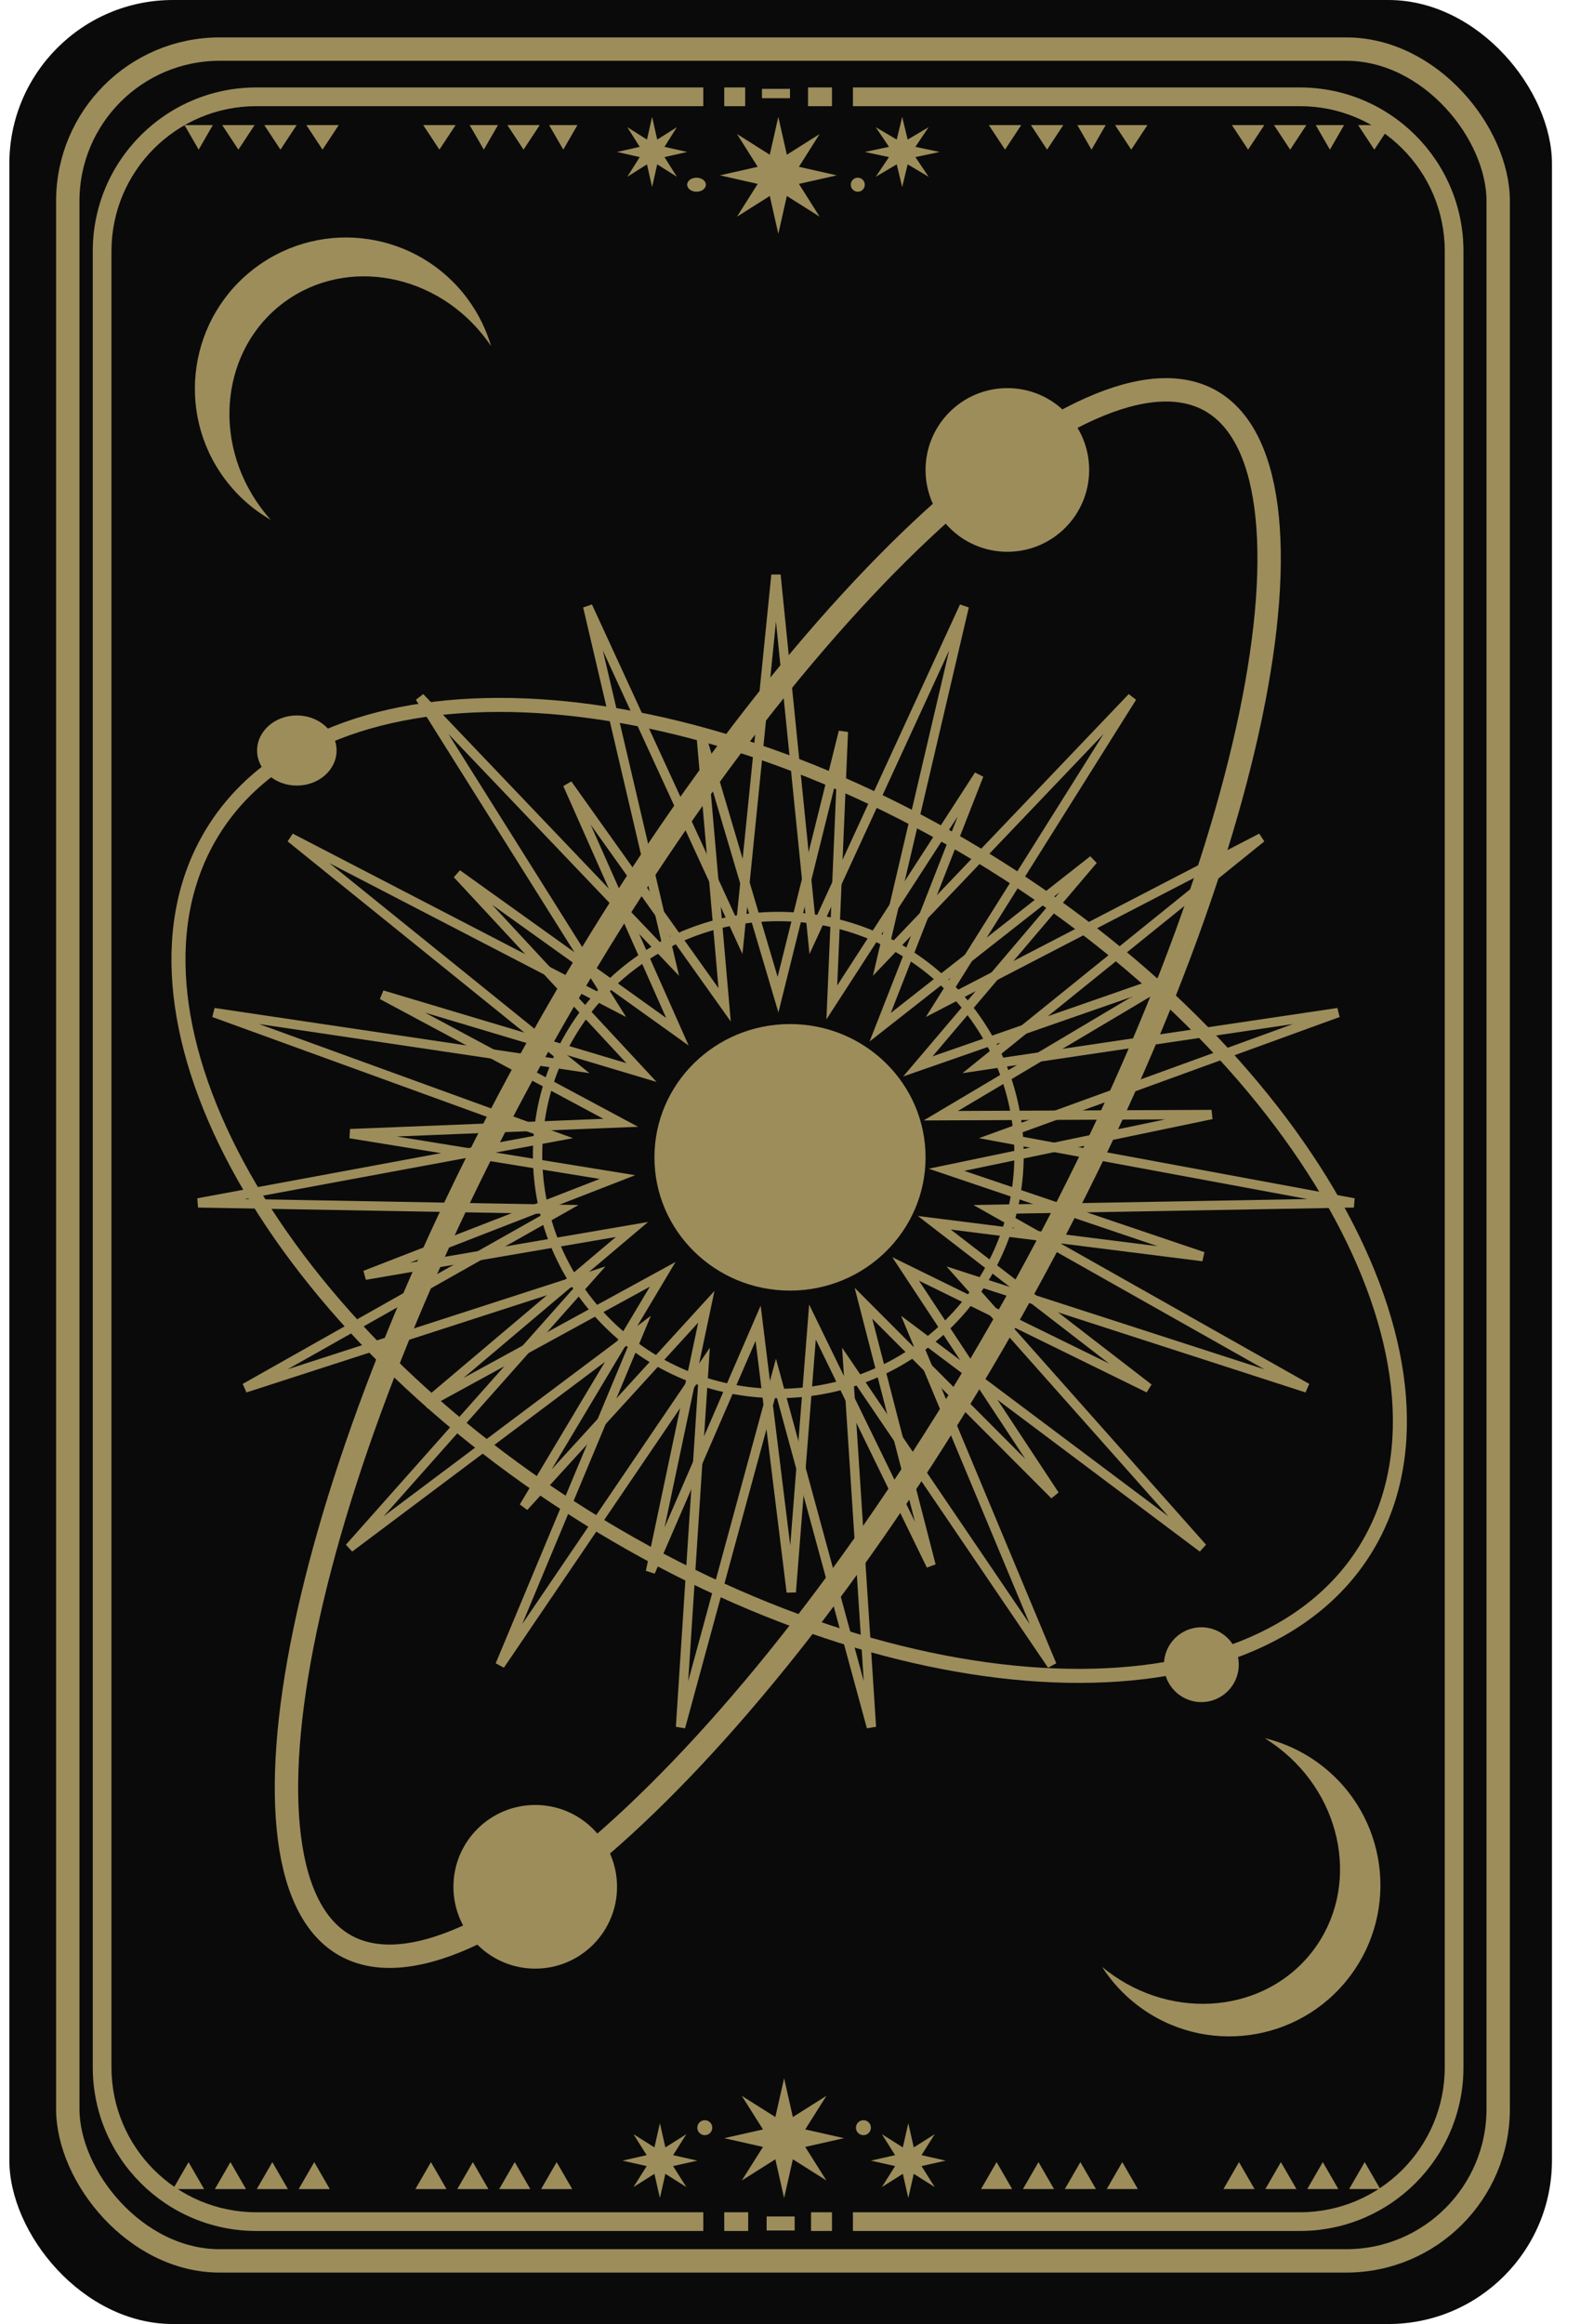 <svg width="338" height="497" viewBox="0 0 338 497" fill="none" xmlns="http://www.w3.org/2000/svg">
<rect x="2" width="330" height="497" rx="35" fill="#0A0A0A"/>
<rect x="14.5" y="10.5" width="306" height="473" rx="32.5" stroke="#9D8D5B" stroke-width="5"/>
<ellipse cx="169" cy="247.5" rx="29" ry="28.5" fill="#9D8D5B"/>
<path d="M291.987 331.525C280.137 350.49 255.778 359.49 225.483 358.287C195.236 357.086 159.409 345.703 125.228 324.346C91.047 302.989 65.109 275.779 50.769 249.121C36.406 222.42 33.815 196.581 45.665 177.616C57.515 158.651 81.874 149.651 112.169 150.854C142.416 152.054 178.243 163.437 212.424 184.795C246.605 206.152 272.543 233.362 286.883 260.02C301.246 286.721 303.837 312.56 291.987 331.525Z" stroke="#9D8D5B" stroke-width="3"/>
<path d="M258.913 85.668C265.195 89.187 269.31 96.798 270.84 108.475C272.362 120.096 271.239 135.232 267.563 152.911C260.217 188.239 242.803 233.15 217.005 279.209C191.207 325.268 162.009 363.579 135.722 388.298C122.567 400.668 110.248 409.532 99.544 414.305C88.788 419.101 80.148 419.568 73.866 416.05C67.584 412.531 63.468 404.92 61.939 393.243C60.417 381.622 61.54 366.486 65.216 348.807C72.561 313.48 89.976 268.568 115.773 222.509C141.571 176.45 170.77 138.139 197.057 113.42C210.211 101.05 222.53 92.186 233.235 87.413C243.991 82.617 252.631 82.15 258.913 85.668Z" stroke="#9D8D5B" stroke-width="5"/>
<path d="M218 247C218 275.158 194.952 298 166.5 298C138.048 298 115 275.158 115 247C115 218.842 138.048 196 166.5 196C194.952 196 218 218.842 218 247Z" stroke="#9D8D5B" stroke-width="2"/>
<path d="M173.43 196.615L173.798 200.268L175.333 196.933L206.275 129.684L189.387 201.757L188.549 205.333L191.084 202.676L242.185 149.118L202.81 211.802L200.857 214.912L204.117 213.222L269.839 179.159L212.244 225.662L209.387 227.969L213.019 227.429L286.241 216.551L216.667 241.833L213.216 243.088L216.827 243.757L289.613 257.243L215.599 258.565L211.928 258.631L215.126 260.436L279.589 296.825L209.157 274.043L205.663 272.913L208.101 275.659L257.257 331.008L198.038 286.591L195.1 284.388L196.515 287.776L225.035 356.087L183.447 294.848L181.384 291.811L181.621 295.475L186.416 369.345L166.965 297.921L166 294.378L165.035 297.921L145.584 369.345L150.379 295.475L150.617 291.811L148.554 294.848L106.965 356.087L135.485 287.776L136.9 284.388L133.963 286.591L74.743 331.008L123.899 275.659L126.337 272.913L122.843 274.043L52.411 296.825L116.874 260.436L120.072 258.631L116.401 258.565L42.387 257.243L115.174 243.757L118.784 243.088L115.333 241.833L45.759 216.551L118.981 227.429L122.613 227.969L119.756 225.662L62.161 179.159L127.883 213.222L131.143 214.912L129.19 211.802L89.815 149.118L140.916 202.676L143.451 205.333L142.613 201.757L125.726 129.684L156.667 196.933L158.202 200.268L158.57 196.615L166 122.964L173.43 196.615Z" stroke="#9D8D5B" stroke-width="2"/>
<path d="M178.102 210.703L177.946 214.372L179.941 211.289L209.418 165.742L189.631 216.259L188.292 219.678L191.18 217.41L233.849 183.902L198.731 225.256L196.354 228.055L199.822 226.848L251.059 209.011L204.417 236.722L201.26 238.597L204.932 238.581L259.185 238.347L206.072 249.412L202.477 250.161L205.955 251.338L257.344 268.732L203.517 261.952L199.873 261.493L202.781 263.736L245.738 296.873L197.028 272.982L193.731 271.365L195.753 274.431L225.622 319.721L187.31 281.309L184.716 278.709L185.633 282.265L199.179 334.799L175.414 286.028L173.805 282.727L173.518 286.388L169.271 340.474L162.63 286.629L162.181 282.985L160.721 286.354L139.142 336.131L150.344 283.047L151.103 279.454L148.627 282.167L112.056 322.24L139.887 275.67L141.771 272.518L138.549 274.28L90.947 300.307L132.392 265.297L135.197 262.928L131.578 263.548L78.104 272.708L128.671 253.052L132.093 251.722L128.469 251.133L74.918 242.435L129.127 240.263L132.796 240.116L129.559 238.382L81.734 212.767L133.712 228.315L137.23 229.367L134.731 226.676L97.814 186.92L141.927 218.502L144.913 220.64L143.423 217.284L121.416 167.695L152.884 211.889L155.014 214.881L154.695 211.222L149.981 157.175L165.394 209.192L166.437 212.713L167.323 209.149L180.414 156.499L178.102 210.703Z" stroke="#9D8D5B" stroke-width="2"/>
<circle cx="114.5" cy="403.5" r="17.5" fill="#9D8D5B"/>
<circle cx="257" cy="356" r="8" fill="#9D8D5B"/>
<ellipse cx="63.5" cy="160.5" rx="8.5" ry="7.5" fill="#9D8D5B"/>
<circle cx="215.5" cy="100.5" r="17.5" fill="#9D8D5B"/>
<path fill-rule="evenodd" clip-rule="evenodd" d="M105.051 74.006C104.775 73.597 104.489 73.192 104.194 72.792C93.591 58.424 74.156 54.777 60.784 64.644C47.413 74.512 45.168 94.159 55.771 108.526C56.455 109.453 57.176 110.336 57.93 111.173C54.155 109.01 50.757 106.045 48.008 102.32C37.405 87.953 40.457 67.71 54.824 57.108C69.192 46.505 89.434 49.557 100.037 63.924C102.35 67.059 104.013 70.473 105.051 74.006Z" fill="#9D8D5B"/>
<path fill-rule="evenodd" clip-rule="evenodd" d="M235.755 420.617C236.134 420.932 236.522 421.241 236.919 421.542C251.129 432.355 270.806 430.398 280.869 417.173C290.932 403.947 287.57 384.461 273.36 373.649C272.443 372.951 271.503 372.307 270.545 371.715C274.775 372.731 278.868 374.622 282.553 377.426C296.763 388.238 299.518 408.523 288.706 422.733C277.894 436.944 257.609 439.698 243.398 428.886C240.298 426.527 237.743 423.717 235.755 420.617Z" fill="#9D8D5B"/>
<path fill-rule="evenodd" clip-rule="evenodd" d="M150.452 18.703H54.847C35.517 18.703 19.847 34.373 19.847 53.703V442.102C19.847 461.432 35.517 477.102 54.847 477.102H150.452V473.102H54.847C37.726 473.102 23.847 459.223 23.847 442.102V53.703C23.847 36.582 37.726 22.703 54.847 22.703H150.452V18.703ZM154.934 473.102V477.102H160.056V473.102H154.934ZM154.934 22.703V18.703H159.415V22.703H154.934ZM172.86 18.703H177.982V22.703H172.86V18.703ZM278.069 473.102H182.463V477.102H278.069C297.399 477.102 313.069 461.432 313.069 442.102V53.703C313.069 34.373 297.399 18.703 278.069 18.703H182.463V22.703H278.069C295.19 22.703 309.069 36.582 309.069 53.703V442.102C309.069 459.223 295.19 473.102 278.069 473.102ZM173.5 473.102H177.982V477.102H173.5V473.102Z" fill="#9D8D5B"/>
<rect x="163" y="19" width="6" height="2" fill="#9D8D5B"/>
<rect x="164" y="474" width="6" height="3" fill="#9D8D5B"/>
<path d="M166.5 25L168.327 33.089L175.339 28.661L170.911 35.673L179 37.5L170.911 39.327L175.339 46.339L168.327 41.911L166.5 50L164.673 41.911L157.661 46.339L162.089 39.327L154 37.5L162.089 35.673L157.661 28.661L164.673 33.089L166.5 25Z" fill="#9D8D5B"/>
<path d="M193 25L194.169 29.853L198.657 27.197L195.823 31.404L201 32.5L195.823 33.596L198.657 37.803L194.169 35.147L193 40L191.831 35.147L187.343 37.803L190.177 33.596L185 32.5L190.177 31.404L187.343 27.197L191.831 29.853L193 25Z" fill="#9D8D5B"/>
<path d="M139.5 25L140.596 29.853L144.803 27.197L142.147 31.404L147 32.5L142.147 33.596L144.803 37.803L140.596 35.147L139.5 40L138.404 35.147L134.197 37.803L136.853 33.596L132 32.5L136.853 31.404L134.197 27.197L138.404 29.853L139.5 25Z" fill="#9D8D5B"/>
<ellipse cx="149" cy="39.5" rx="2" ry="1.5" fill="#9D8D5B"/>
<circle cx="183.5" cy="39.5" r="1.5" fill="#9D8D5B"/>
<path d="M42.5 32L39.469 26.75H45.531L42.5 32Z" fill="#9D8D5B"/>
<path d="M51 32L47.536 26.75H54.464L51 32Z" fill="#9D8D5B"/>
<path d="M60 32L56.536 26.75H63.464L60 32Z" fill="#9D8D5B"/>
<path d="M69 32L65.536 26.75H72.464L69 32Z" fill="#9D8D5B"/>
<path d="M94 32L90.536 26.75H97.464L94 32Z" fill="#9D8D5B"/>
<path d="M103.5 32L100.469 26.75H106.531L103.5 32Z" fill="#9D8D5B"/>
<path d="M112 32L108.536 26.75H115.464L112 32Z" fill="#9D8D5B"/>
<path d="M120.5 32L117.469 26.75H123.531L120.5 32Z" fill="#9D8D5B"/>
<path d="M215 32L211.536 26.75H218.464L215 32Z" fill="#9D8D5B"/>
<path d="M224 32L220.536 26.75H227.464L224 32Z" fill="#9D8D5B"/>
<path d="M233.5 32L230.469 26.75H236.531L233.5 32Z" fill="#9D8D5B"/>
<path d="M242 32L238.536 26.75H245.464L242 32Z" fill="#9D8D5B"/>
<path d="M267 32L263.536 26.75H270.464L267 32Z" fill="#9D8D5B"/>
<path d="M276 32L272.536 26.75H279.464L276 32Z" fill="#9D8D5B"/>
<path d="M284.5 32L281.469 26.75H287.531L284.5 32Z" fill="#9D8D5B"/>
<path d="M294 32L290.536 26.75H297.464L294 32Z" fill="#9D8D5B"/>
<path d="M167.738 470.06L165.867 461.774L158.684 466.31L163.22 459.127L154.934 457.256L163.219 455.384L158.684 448.201L165.866 452.737L167.738 444.451L169.61 452.737L176.792 448.201L172.257 455.384L180.543 457.255L172.257 459.127L176.792 466.309L169.61 461.774L167.738 470.06Z" fill="#9D8D5B"/>
<path d="M141.169 470.06L139.999 464.882L135.51 467.716L138.345 463.227L133.166 462.058L138.345 460.888L135.51 456.399L139.999 459.233L141.169 454.055L142.338 459.233L146.827 456.399L143.993 460.888L149.172 462.057L143.993 463.227L146.828 467.716L142.339 464.882L141.169 470.06Z" fill="#9D8D5B"/>
<path d="M194.308 470.06L193.138 464.881L188.649 467.716L191.483 463.227L186.305 462.057L191.483 460.887L188.648 456.398L193.138 459.233L194.307 454.054L195.477 459.233L199.966 456.398L197.132 460.887L202.31 462.057L197.132 463.227L199.966 467.716L195.477 464.881L194.308 470.06Z" fill="#9D8D5B"/>
<circle cx="184.704" cy="455.014" r="1.601" transform="rotate(179.999 184.704 455.014)" fill="#9D8D5B"/>
<circle cx="150.772" cy="455.015" r="1.601" transform="rotate(179.999 150.772 455.015)" fill="#9D8D5B"/>
<path d="M291.941 462.374L295.268 468.136L288.615 468.136L291.941 462.374Z" fill="#9D8D5B"/>
<path d="M282.978 462.375L286.305 468.137L279.652 468.137L282.978 462.375Z" fill="#9D8D5B"/>
<path d="M274.015 462.375L277.342 468.137L270.688 468.137L274.015 462.375Z" fill="#9D8D5B"/>
<path d="M265.052 462.375L268.379 468.137L261.725 468.137L265.052 462.375Z" fill="#9D8D5B"/>
<path d="M240.083 462.375L243.41 468.137L236.757 468.137L240.083 462.375Z" fill="#9D8D5B"/>
<path d="M231.12 462.376L234.447 468.138L227.793 468.138L231.12 462.376Z" fill="#9D8D5B"/>
<path d="M222.157 462.376L225.484 468.138L218.83 468.138L222.157 462.376Z" fill="#9D8D5B"/>
<path d="M213.194 462.376L216.521 468.138L209.867 468.138L213.194 462.376Z" fill="#9D8D5B"/>
<path d="M119.081 462.378L122.408 468.14L115.755 468.14L119.081 462.378Z" fill="#9D8D5B"/>
<path d="M110.118 462.378L113.445 468.14L106.792 468.14L110.118 462.378Z" fill="#9D8D5B"/>
<path d="M101.155 462.379L104.482 468.141L97.828 468.141L101.155 462.379Z" fill="#9D8D5B"/>
<path d="M92.192 462.379L95.519 468.141L88.865 468.141L92.192 462.379Z" fill="#9D8D5B"/>
<path d="M67.223 462.379L70.55 468.141L63.897 468.141L67.223 462.379Z" fill="#9D8D5B"/>
<path d="M58.26 462.379L61.587 468.141L54.934 468.141L58.26 462.379Z" fill="#9D8D5B"/>
<path d="M49.297 462.38L52.624 468.142L45.97 468.142L49.297 462.38Z" fill="#9D8D5B"/>
<path d="M40.334 462.38L43.661 468.142L37.008 468.142L40.334 462.38Z" fill="#9D8D5B"/>
</svg>
